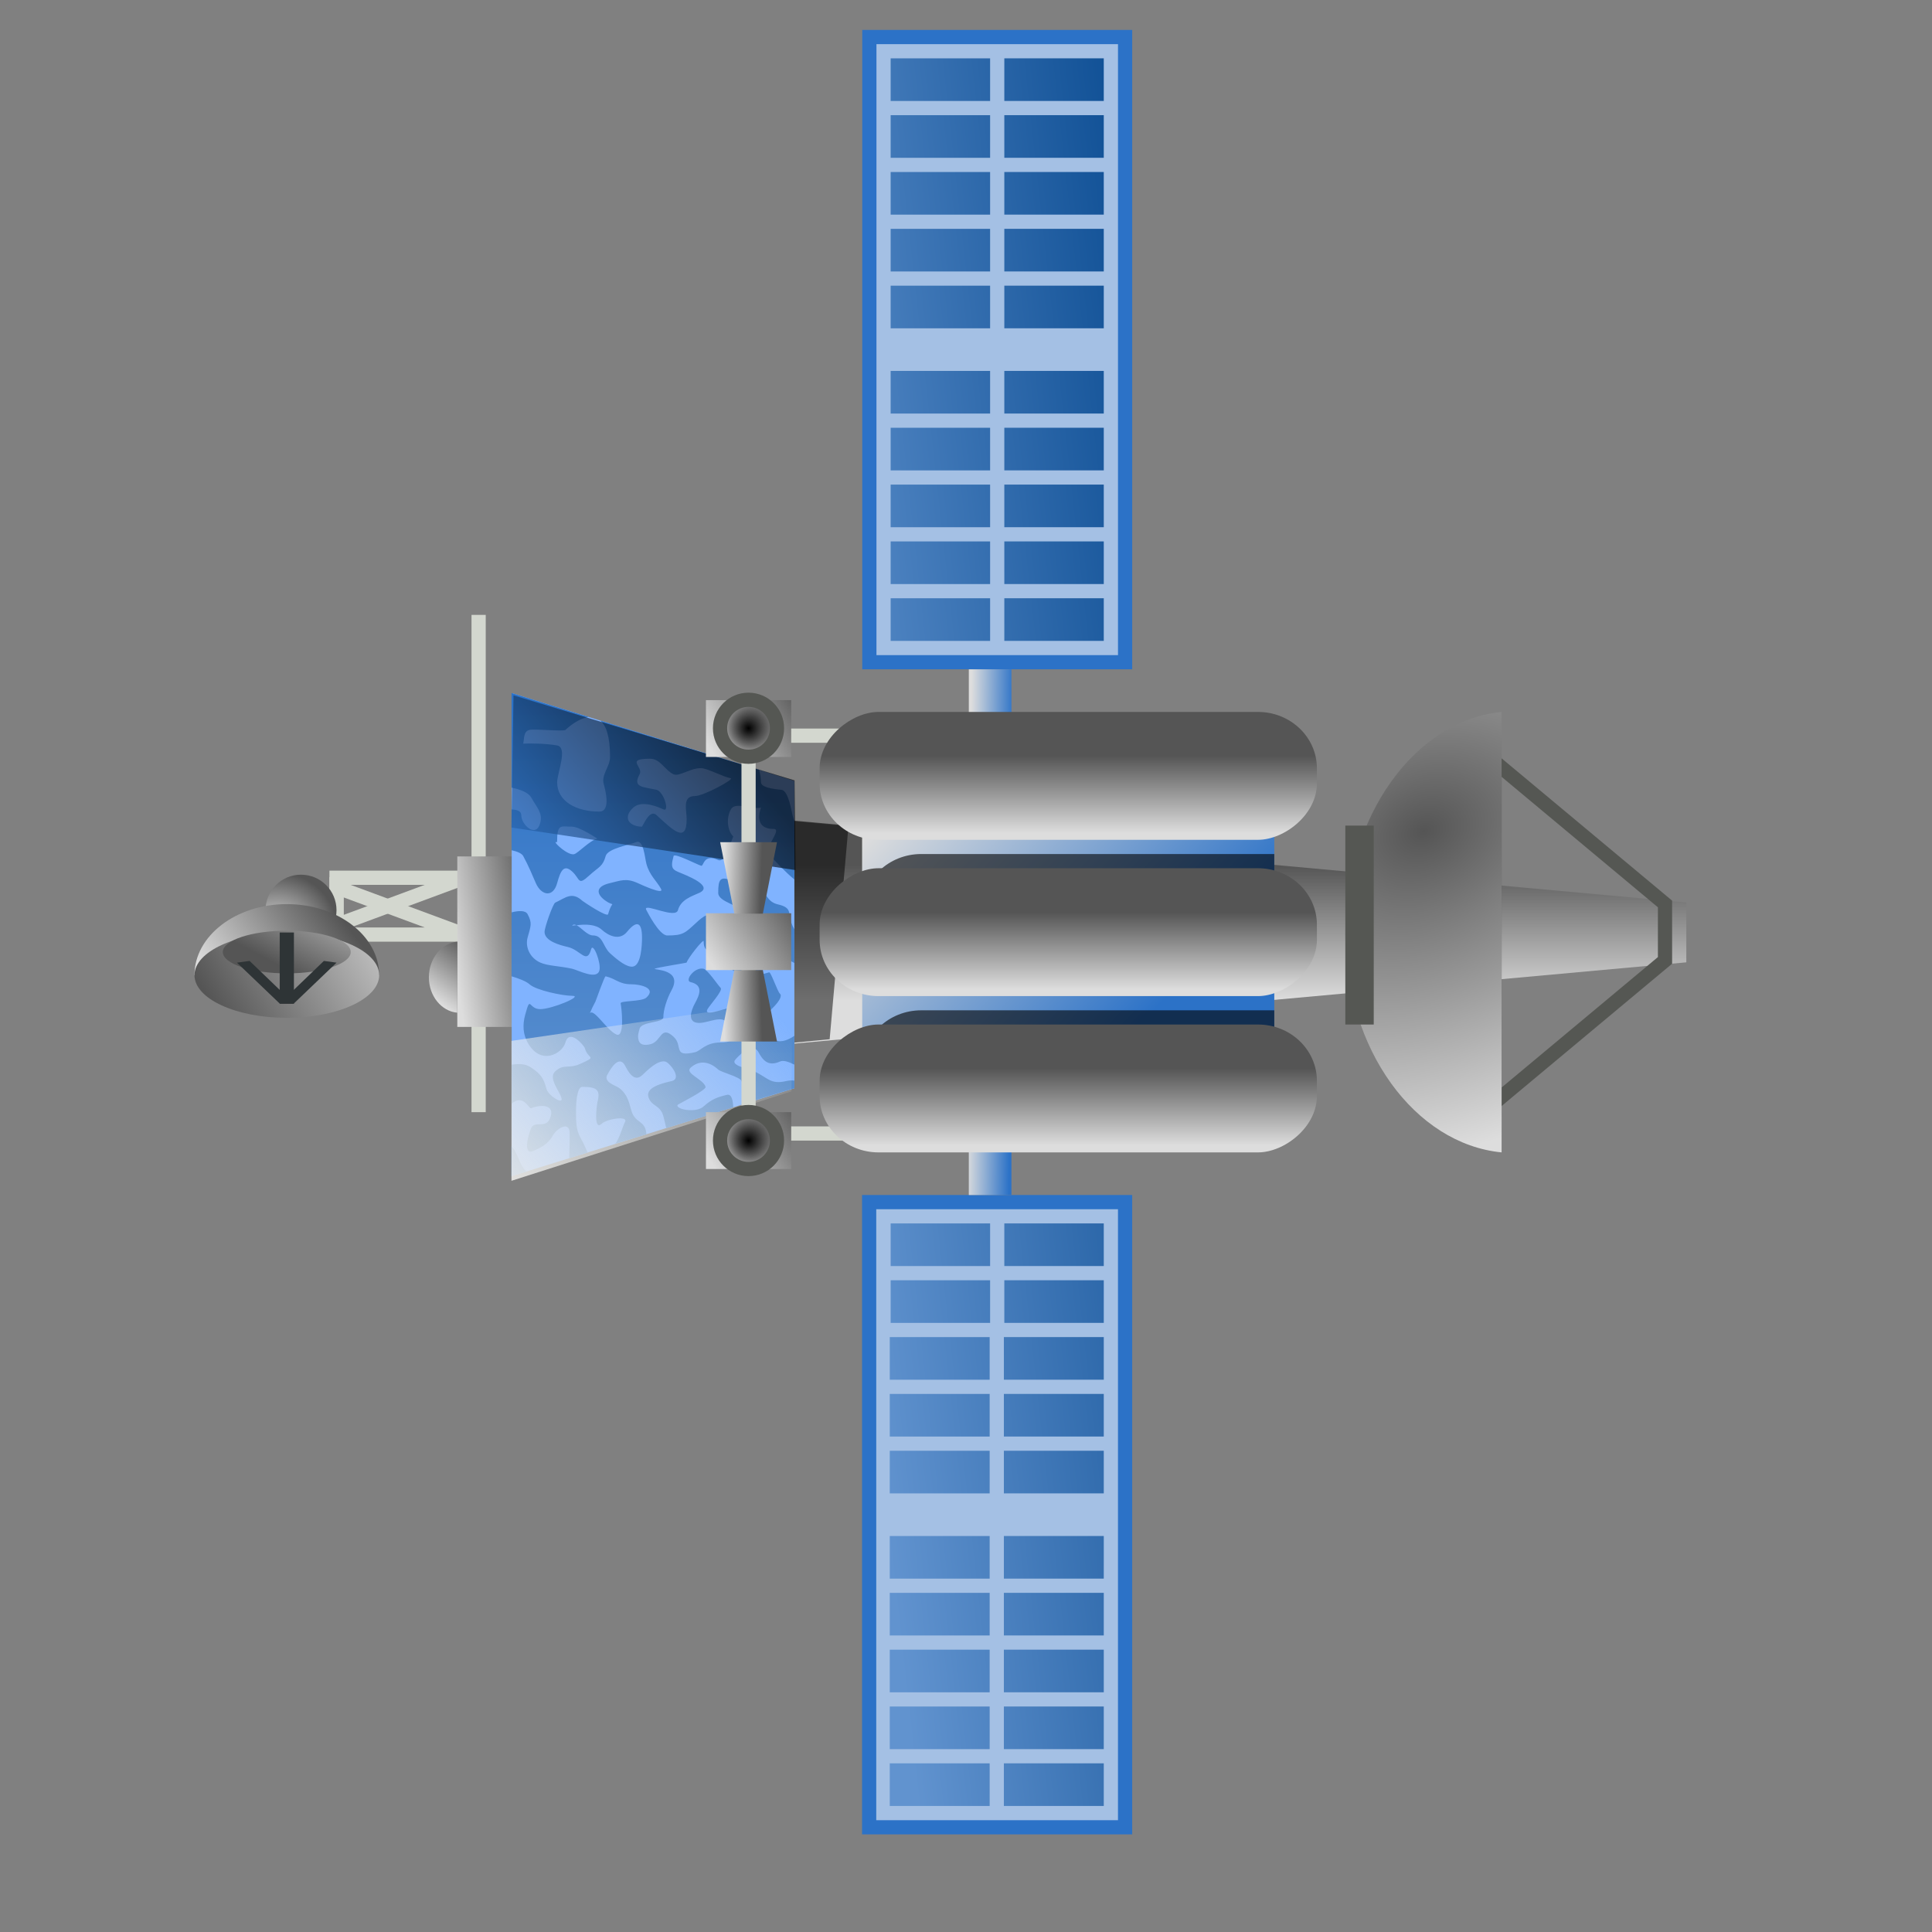 <?xml version="1.0" encoding="UTF-8" standalone="no"?>
<!-- Created with Inkscape (http://www.inkscape.org/) -->

<svg
   xmlns:dc="http://purl.org/dc/elements/1.1/"
   xmlns:cc="http://creativecommons.org/ns#"
   xmlns:rdf="http://www.w3.org/1999/02/22-rdf-syntax-ns#"
   xmlns:svg="http://www.w3.org/2000/svg"
   xmlns="http://www.w3.org/2000/svg"
   xmlns:xlink="http://www.w3.org/1999/xlink"
   xmlns:sodipodi="http://sodipodi.sourceforge.net/DTD/sodipodi-0.dtd"
   xmlns:inkscape="http://www.inkscape.org/namespaces/inkscape"
   width="48"
   height="48"
   viewBox="0 0 48 48"
   id="svg5475"
   version="1.1"
   inkscape:version="0.91 r13725"
   sodipodi:docname="player0.svg">
  <rect x="0" y="0" width="48" height="48" fill="#808080" stroke="none"/>
  <defs
     id="defs5477">
    <linearGradient
       gradientTransform="translate(286.071,428.434)"
       y2="58.453"
       x2="33.076"
       y1="90.803"
       x1="36.648"
       gradientUnits="userSpaceOnUse"
       id="linearGradient3836"
       xlink:href="#linearGradient3781"
       inkscape:collect="always" />
    <linearGradient
       id="linearGradient3781">
      <stop
         id="stop3783"
         offset="0"
         style="stop-color:#00438a;stop-opacity:1;" />
      <stop
         id="stop3785"
         offset="1"
         style="stop-color:#6193cf;stop-opacity:1;" />
    </linearGradient>
    <linearGradient
       y2="94"
       x2="67"
       y1="94"
       x1="58.033"
       gradientTransform="matrix(-1.063,0,0,1.045,415.987,411.225)"
       gradientUnits="userSpaceOnUse"
       id="linearGradient4105"
       xlink:href="#linearGradient3447"
       inkscape:collect="always" />
    <linearGradient
       id="linearGradient3447">
      <stop
         style="stop-color:#555555;stop-opacity:1;"
         offset="0"
         id="stop3449" />
      <stop
         style="stop-color:#dddddd;stop-opacity:1;"
         offset="1"
         id="stop3451" />
    </linearGradient>
    <linearGradient
       y2="57.5"
       x2="50.523"
       y1="62.466"
       x1="52.671"
       gradientTransform="matrix(3,0,0,1.125,193.571,393.746)"
       gradientUnits="userSpaceOnUse"
       id="linearGradient4107"
       xlink:href="#linearGradient3447"
       inkscape:collect="always" />
    <linearGradient
       y2="36"
       x2="58.233"
       y1="38.773"
       x1="62"
       gradientTransform="translate(286.071,420.434)"
       gradientUnits="userSpaceOnUse"
       id="linearGradient4109"
       xlink:href="#linearGradient3447"
       inkscape:collect="always" />
    <linearGradient
       y2="51.391"
       x2="79.5"
       y1="51.391"
       x1="45.5"
       gradientTransform="matrix(1,0,0,1.043,286.071,418.839)"
       gradientUnits="userSpaceOnUse"
       id="linearGradient4111"
       xlink:href="#linearGradient3543"
       inkscape:collect="always" />
    <linearGradient
       id="linearGradient3543">
      <stop
         id="stop3545"
         offset="0"
         style="stop-color:#6193cf;stop-opacity:1;" />
      <stop
         id="stop3547"
         offset="1"
         style="stop-color:#2c72c7;stop-opacity:1;" />
    </linearGradient>
    <linearGradient
       y2="451.434"
       x2="352.289"
       y1="464.66"
       x1="363.217"
       gradientTransform="translate(0,11.5)"
       gradientUnits="userSpaceOnUse"
       id="linearGradient4113"
       xlink:href="#linearGradient3392"
       inkscape:collect="always" />
    <linearGradient
       id="linearGradient3392"
       inkscape:collect="always">
      <stop
         id="stop3394"
         offset="0"
         style="stop-color:#000000;stop-opacity:1;" />
      <stop
         id="stop3396"
         offset="1"
         style="stop-color:#2c72c7;stop-opacity:1" />
    </linearGradient>
    <linearGradient
       y2="57.108"
       x2="59.689"
       y1="38.814"
       x1="44.387"
       gradientTransform="matrix(1,0,0,1.034,286.071,419.363)"
       gradientUnits="userSpaceOnUse"
       id="linearGradient4115"
       xlink:href="#linearGradient3660"
       inkscape:collect="always" />
    <linearGradient
       id="linearGradient3660"
       inkscape:collect="always">
      <stop
         id="stop3662"
         offset="0"
         style="stop-color:#eeeeec;stop-opacity:1;" />
      <stop
         id="stop3664"
         offset="1"
         style="stop-color:#eeeeec;stop-opacity:0;" />
    </linearGradient>
    <linearGradient
       y2="57.5"
       x2="50.523"
       y1="62.466"
       x1="52.671"
       gradientTransform="matrix(1,0,0,1.5,190.5,-39.75)"
       gradientUnits="userSpaceOnUse"
       id="linearGradient4117"
       xlink:href="#linearGradient3447"
       inkscape:collect="always" />
    <linearGradient
       y2="57.5"
       x2="50.523"
       y1="62.466"
       x1="52.671"
       gradientTransform="matrix(1,0,0,1.5,204.5,-39.75)"
       gradientUnits="userSpaceOnUse"
       id="linearGradient4119"
       xlink:href="#linearGradient3447"
       inkscape:collect="always" />
    <linearGradient
       y2="57.5"
       x2="50.523"
       y1="62.466"
       x1="52.671"
       gradientTransform="matrix(1,0,0,1.5,219.5,-39.75)"
       gradientUnits="userSpaceOnUse"
       id="linearGradient4121"
       xlink:href="#linearGradient3447"
       inkscape:collect="always" />
    <linearGradient
       y2="50.261"
       x2="26.889"
       y1="52.918"
       x1="26.98"
       gradientTransform="translate(223.972,-2.5)"
       gradientUnits="userSpaceOnUse"
       id="linearGradient4123"
       xlink:href="#linearGradient3447"
       inkscape:collect="always" />
    <linearGradient
       y2="50.261"
       x2="26.889"
       y1="52.918"
       x1="26.98"
       gradientTransform="matrix(-1,0,0,1,288,-2.5)"
       gradientUnits="userSpaceOnUse"
       id="linearGradient4125"
       xlink:href="#linearGradient3447"
       inkscape:collect="always" />
    <radialGradient
       r="2.004"
       fy="59.007"
       fx="56.967"
       cy="59.007"
       cx="56.967"
       gradientUnits="userSpaceOnUse"
       id="radialGradient4127"
       xlink:href="#linearGradient3627"
       inkscape:collect="always" />
    <linearGradient
       id="linearGradient3627"
       inkscape:collect="always">
      <stop
         id="stop3629"
         offset="0"
         style="stop-color:#000000;stop-opacity:1;" />
      <stop
         id="stop3631"
         offset="1"
         style="stop-color:#000000;stop-opacity:0;" />
    </linearGradient>
    <radialGradient
       r="2.004"
       fy="59.007"
       fx="56.967"
       cy="59.007"
       cx="56.967"
       gradientUnits="userSpaceOnUse"
       id="radialGradient4129"
       xlink:href="#linearGradient3627"
       inkscape:collect="always" />
    <radialGradient
       r="2.407"
       fy="-0.576"
       fx="260.561"
       cy="-0.576"
       cx="260.561"
       gradientTransform="matrix(1.612,-0.043,0.044,1.863,-159.721,11.374)"
       gradientUnits="userSpaceOnUse"
       id="radialGradient4131"
       xlink:href="#linearGradient4189"
       inkscape:collect="always" />
    <linearGradient
       id="linearGradient4189">
      <stop
         id="stop4191"
         offset="0"
         style="stop-color:#dddddd;stop-opacity:1;" />
      <stop
         id="stop4193"
         offset="1"
         style="stop-color:#555555;stop-opacity:1;" />
    </linearGradient>
    <linearGradient
       y2="-6.238"
       x2="261.492"
       y1="-14.224"
       x1="255.508"
       gradientTransform="translate(89.715,455.434)"
       gradientUnits="userSpaceOnUse"
       id="linearGradient4133"
       xlink:href="#linearGradient4189"
       inkscape:collect="always" />
    <linearGradient
       y2="-0.97"
       x2="261.512"
       y1="-14.188"
       x1="253.792"
       gradientUnits="userSpaceOnUse"
       id="linearGradient4135"
       xlink:href="#linearGradient3447"
       inkscape:collect="always" />
    <linearGradient
       y2="-0.043"
       x2="264.686"
       y1="-8.97"
       x1="253.195"
       gradientUnits="userSpaceOnUse"
       id="linearGradient4265"
       xlink:href="#linearGradient3447"
       inkscape:collect="always" />
    <linearGradient
       y2="74"
       x2="61.164"
       y1="77"
       x1="61.131"
       gradientTransform="matrix(1.057,0,0,1,283.5,419.934)"
       gradientUnits="userSpaceOnUse"
       id="linearGradient4175"
       xlink:href="#linearGradient3415"
       inkscape:collect="always" />
    <linearGradient
       id="linearGradient3415">
      <stop
         id="stop3417"
         offset="0"
         style="stop-color:#2c72c7;stop-opacity:1;" />
      <stop
         id="stop3419"
         offset="1"
         style="stop-color:#dddddd;stop-opacity:1;" />
    </linearGradient>
    <radialGradient
       r="14.5"
       fy="98.602"
       fx="68.077"
       cy="98.602"
       cx="68.077"
       gradientTransform="matrix(1.423,-0.564,0.753,1.901,185.54,376.897)"
       gradientUnits="userSpaceOnUse"
       id="radialGradient4171"
       xlink:href="#linearGradient3447"
       inkscape:collect="always" />
    <linearGradient
       y2="70.987"
       x2="73.773"
       y1="87.588"
       x1="58.375"
       gradientTransform="matrix(1,0,0,1.036,194,-12.375)"
       gradientUnits="userSpaceOnUse"
       id="linearGradient4155"
       xlink:href="#linearGradient3415"
       inkscape:collect="always" />
    <linearGradient
       y2="78.744"
       x2="47.983"
       y1="78.744"
       x1="52.762"
       gradientTransform="matrix(1.134,0,0,1,187.071,-9)"
       gradientUnits="userSpaceOnUse"
       id="linearGradient4157"
       xlink:href="#linearGradient3447"
       inkscape:collect="always" />
    <linearGradient
       y2="78.744"
       x2="47.983"
       y1="78.744"
       x1="52.762"
       gradientTransform="matrix(1.134,0,0,1,198.071,-9)"
       gradientUnits="userSpaceOnUse"
       id="linearGradient4159"
       xlink:href="#linearGradient3447"
       inkscape:collect="always" />
    <linearGradient
       y2="78.744"
       x2="47.983"
       y1="78.744"
       x1="52.762"
       gradientTransform="matrix(1.134,0,0,1,209.071,-9)"
       gradientUnits="userSpaceOnUse"
       id="linearGradient4161"
       xlink:href="#linearGradient3447"
       inkscape:collect="always" />
  </defs>
  <sodipodi:namedview
     id="base"
     pagecolor="#ffffff"
     bordercolor="#666666"
     borderopacity="1.0"
     inkscape:pageopacity="0.0"
     inkscape:pageshadow="2"
     inkscape:zoom="1.979899"
     inkscape:cx="49.880437"
     inkscape:cy="75.53288"
     inkscape:document-units="px"
     inkscape:current-layer="layer1"
     showgrid="false"
     units="px"
     inkscape:window-width="1279"
     inkscape:window-height="1415"
     inkscape:window-x="1280"
     inkscape:window-y="0"
     inkscape:window-maximized="0" />
  <g
     inkscape:label="Layer 1"
     inkscape:groupmode="layer"
     id="layer1"
     transform="translate(0,-1004.362)">
    <g
       transform="matrix(0,-0.353,0.353,0,-150.289,1150.92)"
       id="ship_blue"
       inkscape:label="Layer 1">
      <g
         id="g4219">
        <rect
           style="fill:#a4c0e4;fill-opacity:1;stroke:#2c72c7;stroke-width:1;stroke-linecap:square;stroke-linejoin:miter;stroke-miterlimit:4;stroke-dasharray:none;stroke-dashoffset:0;stroke-opacity:1"
           id="rect2307"
           width="44"
           height="18.013"
           x="286.571"
           y="486.92" />
        <rect
           y="486.934"
           x="368.571"
           height="18"
           width="44"
           id="rect2309"
           style="fill:#a4c0e4;fill-opacity:1;stroke:#2c72c7;stroke-width:1;stroke-linecap:square;stroke-linejoin:miter;stroke-miterlimit:4;stroke-dasharray:none;stroke-dashoffset:0;stroke-opacity:1" />
        <path
           style="fill:url(#linearGradient3836);fill-opacity:1;stroke:none;stroke-width:1;stroke-linecap:square;stroke-linejoin:miter;stroke-miterlimit:4;stroke-dasharray:none;stroke-dashoffset:0;stroke-opacity:1"
           d="m 288.071,488.371 0,7.031 3,0 0,-7.031 -3,0 z m 4,0 0,7.031 3,0 0,-7.031 -3,0 z m 4,0 0,7.031 3,0 0,-7.031 -3,0 z m 4,0 0,7.031 3,0 0,-7.031 -3,0 z m 4,0 0,7.031 3,0 0,-7.031 -3,0 z m 6,0 0,7.031 3,0 0,-7.031 -3,0 z m 4,0 0,7.031 3,0 0,-7.031 -3,0 z m 4,0 0,7.031 3,0 0,-7.031 -3,0 z m 4,0.062 0,7 3,0 0,-7 -3,0 z m 4,0 0,7 3,0 0,-7 -3,0 z m 44,0 0,7 3,0 0,-7 -3,0 z m 4,0 0,7 3,0 0,-7 -3,0 z m 4,0 0,7 3,0 0,-7 -3,0 z m 4,0 0,7 3,0 0,-7 -3,0 z m 4,0 0,7 3,0 0,-7 -3,0 z m 6,0 0,7 3,0 0,-7 -3,0 z m 4,0 0,7 3,0 0,-7 -3,0 z m 4,0 0,7 3,0 0,-7 -3,0 z m 4,0 0,7 3,0 0,-7 -3,0 z m 4,0 0,7 3,0 0,-7 -3,0 z m -120,7.969 0,7.031 3,0 0,-7.031 -3,0 z m 4,0 0,7.031 3,0 0,-7.031 -3,0 z m 4,0 0,7.031 3,0 0,-7.031 -3,0 z m 4,0 0,7.031 3,0 0,-7.031 -3,0 z m 4,0 0,7.031 3,0 0,-7.031 -3,0 z m 6,0 0,7.031 3,0 0,-7.031 -3,0 z m 4,0 0,7.031 3,0 0,-7.031 -3,0 z m 4,0 0,7.031 3,0 0,-7.031 -3,0 z m 4,0.031 0,7 3,0 0,-7 -3,0 z m 4,0 0,7 3,0 0,-7 -3,0 z m 44,0 0,7 3,0 0,-7 -3,0 z m 4,0 0,7 3,0 0,-7 -3,0 z m 4,0 0,7 3,0 0,-7 -3,0 z m 4,0 0,7 3,0 0,-7 -3,0 z m 4,0 0,7 3,0 0,-7 -3,0 z m 6,0 0,7 3,0 0,-7 -3,0 z m 4,0 0,7 3,0 0,-7 -3,0 z m 4,0 0,7 3,0 0,-7 -3,0 z m 4,0 0,7 3,0 0,-7 -3,0 z m 4,0 0,7 3,0 0,-7 -3,0 z"
           id="rect3325"
           inkscape:connector-curvature="0" />
        <g
           id="g4177">
          <path
             sodipodi:nodetypes="ccccc"
             id="rect2313"
             d="m 358.039,474.434 -16.967,0 6.376,70 4.216,0 6.376,-70 z"
             style="fill:url(#linearGradient4105);fill-opacity:1;stroke:none;stroke-width:1;stroke-linecap:square;stroke-linejoin:miter;stroke-miterlimit:4;stroke-dashoffset:0;stroke-opacity:1"
             inkscape:connector-curvature="0" />
          <g
             transform="translate(0.831,-0.5)"
             id="g3889">
            <path
               style="opacity:0.5;fill:#000000;fill-opacity:1;stroke:none;stroke-width:1;stroke-linecap:square;stroke-linejoin:miter;stroke-miterlimit:4;stroke-dashoffset:0;stroke-opacity:1"
               d="m 340.272,474.934 0.933,9.707 15.037,1.327 0.999,-11.034 -16.969,0 z"
               id="path3721"
               sodipodi:nodetypes="ccccc"
               inkscape:connector-curvature="0" />
            <path
               sodipodi:nodetypes="cccc"
               id="path4082"
               d="m 348.571,449.934 3.333,0 -3.333,9 0,-9 z"
               style="fill:none;fill-opacity:1;stroke:#d3d7cf;stroke-width:1;stroke-linecap:square;stroke-linejoin:miter;stroke-miterlimit:4;stroke-dashoffset:0;stroke-opacity:1"
               inkscape:connector-curvature="0" />
            <path
               style="fill:none;fill-opacity:1;stroke:#d3d7cf;stroke-width:1;stroke-linecap:square;stroke-linejoin:miter;stroke-miterlimit:4;stroke-dashoffset:0;stroke-opacity:1"
               d="m 352.571,449.934 -3.333,0 3.333,9 0,-9 z"
               id="path4084"
               sodipodi:nodetypes="cccc"
               inkscape:connector-curvature="0" />
            <rect
               y="459.434"
               x="336.071"
               height="1"
               width="35"
               id="rect3599"
               style="fill:#d3d7cf;fill-opacity:1;stroke:none;stroke-width:1;stroke-linecap:square;stroke-linejoin:miter;stroke-miterlimit:4;stroke-dasharray:none;stroke-dashoffset:0;stroke-opacity:1" />
            <rect
               style="fill:url(#linearGradient4107);fill-opacity:1;stroke:none;stroke-width:1;stroke-linecap:square;stroke-linejoin:miter;stroke-miterlimit:4;stroke-dasharray:none;stroke-dashoffset:0;stroke-opacity:1"
               id="rect3595"
               width="12"
               height="4.5"
               x="342.071"
               y="458.434" />
            <path
               id="path3603"
               d="m 345.563,456.434 c -1.323,0 -2.395,0.89 -2.492,2 l 5,0 c -0.097,-1.11 -1.186,-2 -2.508,-2 z"
               style="fill:url(#linearGradient4109);fill-opacity:1;stroke:none;stroke-width:1;stroke-linecap:square;stroke-linejoin:miter;stroke-miterlimit:4;stroke-dasharray:none;stroke-dashoffset:0;stroke-opacity:1"
               inkscape:connector-curvature="0" />
            <g
               id="g3694"
               transform="matrix(1,0,0,1.048,0,-22.909)">
              <path
                 style="fill:#80b3ff;fill-opacity:1;stroke:none;stroke-width:1;stroke-linecap:square;stroke-linejoin:miter;stroke-miterlimit:4;stroke-dashoffset:0;stroke-opacity:1"
                 d="m 331.571,462.949 34,0 -6.182,18.985 -21.636,0 -6.182,-18.985 z"
                 id="path2315"
                 sodipodi:nodetypes="ccccc"
                 inkscape:connector-curvature="0" />
              <path
                 id="path3495"
                 d="m 331.571,462.934 0.312,1.01 c 0.404,-0.411 0.815,-0.441 1.469,-0.782 0.146,-0.076 0.232,-0.148 0.312,-0.228 l -2.094,0 z m 5.094,0 c 0.738,0.85 -0.407,1.138 -0.312,1.336 0.204,0.425 0.359,1.544 -0.562,1.304 -0.978,-0.255 -0.272,-1.022 -0.812,-1.304 -0.203,-0.106 -2.032,-0.685 -1.625,0.163 0.206,0.429 0.445,0.949 1.062,1.271 0.506,0.264 1.084,1.141 0.156,1.141 -0.369,0 -1.065,-0.008 -1.75,-0.033 l 0.406,1.238 c 0.275,-0.115 0.574,-0.234 1.062,-0.489 0.563,-0.293 1.107,-0.293 1.906,-0.293 0.355,0 1.656,0.037 1.656,0.424 0,0.997 -0.225,1.237 -1.094,1.01 -0.066,-0.017 -2.064,-0.295 -1.5,0.293 0.356,0.371 0.575,1.799 0.125,1.564 -0.293,-0.153 -1.164,-0.367 -1.531,-0.652 l 0.656,2.086 c 1.018,-0.044 0.742,-0.764 1.688,-1.01 0.65,-0.169 1.081,-0.28 1.5,-0.717 0.26,-0.271 0.39,-1.008 0.875,-0.945 0.069,0.009 0.133,0.053 0.219,0.098 0.313,0.163 1.346,0.732 0.562,1.141 -0.316,0.165 -1.231,0.574 -0.688,1.141 0.319,0.333 1.095,1.036 0.969,1.564 -0.067,0.279 -1.197,1.166 -1.375,0.424 -0.128,-0.534 -0.413,-1.742 -1.094,-1.564 -0.706,0.184 -0.551,0.796 -1.375,1.01 -0.205,0.054 -0.53,0.124 -0.844,0.196 l 1.469,4.497 c 0.484,-0.021 0.952,-0.103 0.875,-0.424 -0.147,-0.611 -0.304,-1.034 -0.812,-1.564 -0.459,-0.478 -0.242,-1.69 0.031,-1.76 0.039,-0.01 0.054,-0.009 0.094,0.033 0.045,0.047 1.024,1.917 1.25,1.858 0.539,-0.141 0.951,-1.42 1.344,-1.01 0.561,0.585 0.444,1.264 -0.125,1.858 -0.198,0.207 -0.518,1.488 -0.812,1.564 -0.192,0.05 -0.977,0.321 -1.438,0.652 l 0.938,2.901 0.531,0 c 0.026,-0.142 0.024,-0.323 -0.031,-0.554 -0.257,-1.071 0.234,-1.206 0.688,-2.151 0.202,-0.422 0.397,-1.596 0.812,-1.271 0.154,0.121 1.347,1.139 0.531,1.564 -0.501,0.261 -1.048,0.616 -0.656,1.434 0.12,0.251 -0.032,0.614 -0.219,0.978 l 2.031,0 c -0.269,-0.381 -0.503,-0.873 -0.312,-1.271 0.397,-0.829 0.718,-1.793 1.625,-0.847 0.219,0.228 1.322,1.489 1.656,1.141 0.152,-0.158 1.535,-0.607 1.5,-0.717 -0.279,-0.872 -0.226,-1.23 0.281,-1.238 0.169,-0.003 0.387,0.028 0.656,0.098 0.236,1.231 0.426,0.717 1.25,0.717 0.566,0 1.452,0.595 0.656,1.01 -0.15,0.078 -1.566,0.231 -1.75,0.424 -0.182,0.19 -0.309,0.444 -0.438,0.684 l 2.375,0 c 0.087,-0.04 0.161,-0.093 0.25,-0.13 0.85,-0.354 1.251,0.061 1.5,-0.978 0.18,-0.751 0.813,-0.719 1.094,-1.304 0.232,-0.484 0.354,-1.325 0.531,-1.695 0.426,-0.889 0.14,-1.01 -0.812,-1.01 -0.675,0 -0.856,1.522 -1.5,1.858 -0.289,0.151 -1.757,-0.561 -1.906,-0.717 -0.447,-0.467 1.178,-0.511 1.625,-0.978 0.633,-0.66 0.037,-1.265 -0.281,-1.597 -0.762,-0.794 -0.938,-0.896 -0.938,-1.988 0,-0.539 1.639,-1.327 1.781,-1.401 0.038,-0.02 0.069,-0.032 0.094,-0.033 0.366,-0.011 -0.715,1.989 -0.094,2.151 0.748,0.195 0.976,0.928 1.219,1.434 0.442,0.922 1.114,-0.629 1.219,-0.847 0.418,-0.872 0.301,-1.16 1.375,-0.88 0.231,0.06 -0.635,1.639 -0.688,1.858 -0.041,0.172 0.882,0.149 0.406,1.141 -0.213,0.445 1.134,0.793 1.656,1.01 0.331,-0.345 1.213,-0.525 1.906,-0.163 0.572,0.298 -0.03,1.374 0.125,2.021 0.005,0.02 -1.5,-0.604 -1.5,0.847 0,0.625 -1.302,-0.668 -1.781,-0.293 -0.409,0.32 -1.263,1.091 -1.781,1.695 l 4.094,0 c 0.12,-0.05 0.258,-0.084 0.438,-0.13 0.276,-0.072 1.671,-0.259 1.781,-0.717 0.018,-0.077 0.079,-1.401 0.531,-1.401 0.279,0 0.58,-0.043 0.875,-0.13 l 3.469,-10.657 c -0.347,0.384 -1.097,0.652 -2.562,0.652 -0.686,0 -1.235,-0.599 -1.906,-0.424 -0.393,0.102 -1.938,0.497 -1.938,-0.293 0,-1.56 0.722,-2.835 2.062,-2.835 0.65,0 2.453,0.736 2.594,0 0.139,-0.724 0.158,-1.912 0.125,-2.281 0.384,0.08 0.87,0.012 0.969,0.424 0.083,0.348 -0.123,2.284 0,2.412 0.363,0.379 0.836,0.985 0.906,1.564 l 1.688,-5.182 -6.656,0 c -0.135,0.589 -0.332,1.134 -0.719,1.336 -0.698,0.364 -1.054,0.776 -1.781,0.587 -1.07,-0.279 -0.126,-1.271 0.562,-1.271 0.293,0 0.382,-0.289 0.406,-0.652 l -2.875,0 c -0.079,0.352 -0.214,0.682 -0.406,0.782 -0.702,0.366 -1.38,0.628 -1.906,0.847 -0.875,0.365 -1.054,1.159 0,1.434 0.862,0.225 1.354,0.446 0.812,1.01 -0.531,0.554 -1.029,0.361 -0.281,1.141 0.627,0.654 0.618,0.911 1.375,1.108 0.537,0.14 0.784,1.636 0.969,2.021 0.253,0.527 -1.074,0.598 -1.531,0.717 -0.809,0.211 -1.193,0.687 -1.75,0.978 -0.474,0.247 0.309,-1.362 0.406,-1.564 0.377,-0.787 0.166,-1.165 0,-1.858 -0.257,-1.073 -0.833,-0.873 -1.25,-0.293 -0.492,0.683 0.154,0.447 -0.938,0.163 -0.248,-0.065 0.891,-1.679 0.938,-1.727 0.685,-0.714 0.203,-1.141 -0.125,-1.825 -0.074,-0.154 -1.747,-0.717 -2.062,-0.717 -0.63,0 -0.923,0.984 -1.062,1.564 -0.205,0.854 -1.261,1.276 -0.156,1.564 0.517,0.135 -0.983,0.689 -1.5,0.554 -0.681,-0.177 0.032,-1.438 0.125,-1.825 0.194,-0.811 0.196,-1.648 0.438,-2.151 0.348,-0.726 1.129,-1.009 1.75,-0.847 0.803,0.209 1.014,0.335 1.656,0 0.276,-0.144 0.249,-0.605 0.125,-1.075 l -4.5,0 c -0.151,0.484 -0.349,0.983 -0.562,1.206 -0.426,0.444 -0.812,2.232 -0.812,2.868 0,0.786 -0.938,-1.365 -0.938,-2.151 0,-0.803 1.047,-0.631 -0.406,-1.01 -0.729,-0.19 -1.373,-0.132 -1.938,0.163 -1.665,0.868 -0.795,2.335 0,2.542 1.005,0.262 -0.214,1.253 -0.406,1.304 -0.812,0.212 -0.531,0.88 -1.094,-0.293 -0.386,-0.805 0.027,-1.113 -0.531,-1.695 -0.483,-0.504 -1.431,0.325 -1.906,0.424 -0.462,0.096 0.211,-0.894 0.656,-1.01 0.746,-0.195 1.026,-0.351 1.5,-1.01 0.317,-0.441 0.275,-0.87 0.219,-1.336 l -2.75,0 z m 18.406,2.966 c 0.011,0.01 0.025,0.045 0,0.098 1.348,0 1.094,0.252 1.094,1.01 0,0.497 -0.843,1.697 -0.844,1.695 -0.123,-0.512 -1.031,-1.302 -1.094,-1.564 -0.097,-0.403 0.765,-1.305 0.844,-1.238 z m -5.875,1.108 c 0.112,0.088 0.092,0.173 0.031,0.293 0.084,0.623 0.067,1.298 -0.312,1.695 -0.449,0.468 -0.784,1.204 -0.156,1.695 0.884,0.691 0.642,1.01 -0.406,1.01 -0.479,0 -1.902,-0.049 -2.031,-0.587 -0.096,-0.401 0.436,-1.041 0.938,-1.564 0.457,-0.476 1.25,-0.464 1.25,-1.141 0,-0.385 0.558,-0.791 0.719,-1.108 -0.014,-0.102 -0.013,-0.196 -0.031,-0.293 z m -6.281,1.141 c 0.528,0.22 0.582,0.238 0.938,0.424 0.046,0.024 1.799,0.611 1.781,0.684 -0.167,0.698 -0.562,0.888 -0.562,1.727 0,0.561 -0.244,1.733 -0.938,1.01 -0.298,-0.311 -0.202,-1.77 -0.406,-1.727 -0.236,0.049 -2.476,0.307 -2.188,-0.293 0.334,-0.697 2.1,-1.636 1.375,-1.825 z m 13.812,2.607 c 0.216,-0.035 0.478,0.043 0.781,0.358 0.577,0.602 -0.015,1.792 -0.125,2.021 -0.213,0.443 1.26,0.025 1.375,-0.456 0.219,-0.912 0.152,-1.632 1.094,-1.141 0.541,0.282 1.094,-1.001 1.094,0.717 0,0.681 -0.817,0.986 -1.094,1.564 -0.199,0.416 0.578,1.303 0.406,2.021 -0.131,0.547 -0.542,1.216 -0.688,1.825 -0.059,0.248 -1.25,-1.826 -1.25,-2.412 0,-0.863 -0.962,-0.554 -1.625,-0.554 -1.748,0 -0.763,-0.932 0.281,-2.021 0.425,-0.443 -0.567,-0.824 -0.812,-0.978 0,-0.457 0.202,-0.887 0.562,-0.945 z m -15.25,0.684 c 0.135,0.011 0.29,0.051 0.469,0.098 0.524,0.137 0.398,1.597 0.812,1.597 0.486,0 1.261,0.218 1.906,0.554 1.473,0.768 1.411,-1.187 1.5,-1.141 0.097,0.168 0.408,2.143 0.438,2.151 0.308,0.08 1.706,1.141 1.5,1.141 -1.043,0 -0.49,0.779 -1.25,0.978 -0.624,0.163 -0.723,1.207 -1.094,1.304 -1.115,0.291 -0.733,-0.166 -1.219,0.847 -0.444,0.926 -0.969,0.504 -0.969,-0.587 0,-0.766 -0.907,-2.624 -0.25,-2.281 0.291,0.152 1.325,1.063 1.5,0.88 0.136,-0.142 1.28,-0.876 1.344,-1.141 0.148,-0.618 -0.838,-1.296 -0.938,-0.88 -0.216,0.902 -0.927,0.592 -1.5,0.293 -0.461,-0.241 -1.375,-0.57 -1.375,0.293 0,0.6 0.573,1.559 0,1.858 -0.648,0.338 -1.375,0.854 -1.375,-0.424 0,-1.036 -0.589,-1.317 -0.688,-1.727 -0.365,-1.521 0.453,-0.766 1.094,-1.434 0.845,-0.882 -0.349,-0.803 -0.531,-1.564 -0.102,-0.424 -0.026,-0.701 0.281,-0.782 0.092,-0.025 0.208,-0.043 0.344,-0.033 z"
                 style="fill:url(#linearGradient4111);fill-opacity:1;stroke:none;stroke-width:1;stroke-linecap:square;stroke-linejoin:miter;stroke-miterlimit:4;stroke-dashoffset:0;stroke-opacity:1"
                 inkscape:connector-curvature="0" />
              <path
                 sodipodi:nodetypes="ccccc"
                 id="rect3649"
                 d="m 365.405,463.07 -9.302,-0.137 -2.994,19.077 6.315,-0.063 5.982,-18.877 z"
                 style="opacity:0.66;fill:url(#linearGradient4113);fill-opacity:1;stroke:none;stroke-width:1;stroke-linecap:square;stroke-linejoin:miter;stroke-miterlimit:4;stroke-dashoffset:0;stroke-opacity:1"
                 inkscape:connector-curvature="0" />
              <path
                 style="fill:url(#linearGradient4115);fill-opacity:1;stroke:none;stroke-width:1;stroke-linecap:square;stroke-linejoin:miter;stroke-miterlimit:4;stroke-dashoffset:0;stroke-opacity:1"
                 d="m 341.089,462.934 -9.848,0 6.295,18.803 6.451,0.073 -2.898,-18.877 z"
                 id="path2413"
                 sodipodi:nodetypes="ccccc"
                 inkscape:connector-curvature="0" />
            </g>
            <g
               id="g5401"
               transform="translate(92.071,429.434)">
              <rect
                 y="49.5"
                 x="242.5"
                 height="8.5"
                 width="28"
                 id="rect3647"
                 style="fill:none;fill-opacity:1;stroke:#d3d7cf;stroke-width:1;stroke-linecap:square;stroke-linejoin:miter;stroke-miterlimit:4;stroke-dasharray:none;stroke-dashoffset:0;stroke-opacity:1" />
              <rect
                 y="46.5"
                 x="240"
                 height="6"
                 width="4"
                 id="rect3575"
                 style="fill:url(#linearGradient4117);fill-opacity:1;stroke:none;stroke-width:1;stroke-linecap:square;stroke-linejoin:miter;stroke-miterlimit:4;stroke-dasharray:none;stroke-dashoffset:0;stroke-opacity:1" />
              <rect
                 style="fill:url(#linearGradient4119);fill-opacity:1;stroke:none;stroke-width:1;stroke-linecap:square;stroke-linejoin:miter;stroke-miterlimit:4;stroke-dasharray:none;stroke-dashoffset:0;stroke-opacity:1"
                 id="rect3585"
                 width="4"
                 height="6"
                 x="254"
                 y="46.5" />
              <rect
                 y="46.5"
                 x="269"
                 height="6"
                 width="4"
                 id="rect3609"
                 style="fill:url(#linearGradient4121);fill-opacity:1;stroke:none;stroke-width:1;stroke-linecap:square;stroke-linejoin:miter;stroke-miterlimit:4;stroke-dasharray:none;stroke-dashoffset:0;stroke-opacity:1" />
              <path
                 sodipodi:nodetypes="ccccc"
                 id="rect3613"
                 d="m 248.972,47.5 0,4 5.028,-0.995 0,-2.01 -5.028,-0.995 z"
                 style="fill:url(#linearGradient4123);fill-opacity:1;stroke:none;stroke-width:1;stroke-linecap:square;stroke-linejoin:miter;stroke-miterlimit:4;stroke-dashoffset:0;stroke-opacity:1"
                 inkscape:connector-curvature="0" />
              <path
                 style="fill:url(#linearGradient4125);fill-opacity:1;stroke:none;stroke-width:1;stroke-linecap:square;stroke-linejoin:miter;stroke-miterlimit:4;stroke-dashoffset:0;stroke-opacity:1"
                 d="m 263,47.5 0,4 -5.028,-0.995 0,-2.01 L 263,47.5 Z"
                 id="path3621"
                 sodipodi:nodetypes="ccccc"
                 inkscape:connector-curvature="0" />
              <circle
                 transform="translate(185.037,-9.511)"
                 id="path3625"
                 style="fill:url(#radialGradient4127);fill-opacity:1;stroke:#555753;stroke-width:1;stroke-linecap:square;stroke-linejoin:miter;stroke-miterlimit:4;stroke-dasharray:none;stroke-dashoffset:0;stroke-opacity:1"
                 cx="56.967"
                 cy="59.007"
                 r="2.004" />
              <circle
                 style="fill:url(#radialGradient4129);fill-opacity:1;stroke:#555753;stroke-width:1;stroke-linecap:square;stroke-linejoin:miter;stroke-miterlimit:4;stroke-dasharray:none;stroke-dashoffset:0;stroke-opacity:1"
                 id="path3641"
                 transform="translate(214.054,-9.511)"
                 cx="56.967"
                 cy="59.007"
                 r="2.004" />
            </g>
            <g
               id="g3712">
              <ellipse
                 transform="matrix(1.039,0,0,0.972,78.51,446.507)"
                 id="path4099"
                 style="fill:url(#radialGradient4131);fill-opacity:1;stroke:none;stroke-width:1;stroke-linecap:square;stroke-linejoin:miter;stroke-miterlimit:4;stroke-dasharray:none;stroke-dashoffset:0;stroke-opacity:1"
                 cx="261.574"
                 cy="0.953"
                 rx="2.407"
                 ry="2.571" />
              <path
                 id="path3962"
                 d="m 345.715,439.934 0,13 c 2.76,0 5,-2.912 5,-6.5 0,-3.588 -2.24,-6.5 -5,-6.5 z"
                 style="fill:url(#linearGradient4133);fill-opacity:1;stroke:none;stroke-width:1;stroke-linecap:square;stroke-linejoin:miter;stroke-miterlimit:4;stroke-dasharray:none;stroke-dashoffset:0;stroke-opacity:1"
                 inkscape:connector-curvature="0" />
              <ellipse
                 transform="matrix(0.965,0,0,1.022,98.897,455.603)"
                 id="path3960"
                 style="fill:url(#linearGradient4135);fill-opacity:1;stroke:none;stroke-width:1;stroke-linecap:square;stroke-linejoin:miter;stroke-miterlimit:4;stroke-dasharray:none;stroke-dashoffset:0;stroke-opacity:1"
                 cx="255.767"
                 cy="-8.97"
                 rx="3.109"
                 ry="6.359" />
              <ellipse
                 style="fill:url(#linearGradient4265);fill-opacity:1;stroke:none;stroke-width:1;stroke-linecap:square;stroke-linejoin:miter;stroke-miterlimit:4;stroke-dasharray:none;stroke-dashoffset:0;stroke-opacity:1"
                 id="path4138"
                 transform="matrix(0.483,0,0,0.708,223.806,452.782)"
                 cx="255.767"
                 cy="-8.97"
                 rx="3.109"
                 ry="6.359" />
              <path
                 id="path3988"
                 d="m 348.715,445.934 -5,0 c 0,0 0,1 0,1 l 5,0 0,-1 z"
                 style="fill:#2e3436;fill-rule:evenodd;stroke:none;stroke-width:1px;stroke-linecap:butt;stroke-linejoin:miter;stroke-opacity:1"
                 inkscape:connector-curvature="0" />
              <path
                 sodipodi:nodetypes="ccccc"
                 style="fill:#2e3436;fill-rule:evenodd;stroke:none;stroke-width:1px;stroke-linecap:butt;stroke-linejoin:miter;stroke-opacity:1"
                 d="m 346.594,442.925 -2.878,3.008 c 0,0 0,1 0,1 l 3,-3.118 -0.122,-0.891 z"
                 id="path4134"
                 inkscape:connector-curvature="0" />
              <path
                 id="path4136"
                 d="m 346.594,449.934 -2.878,-3.008 c 0,0 0,-1 0,-1 l 3,3.118 -0.122,0.891 z"
                 style="fill:#2e3436;fill-rule:evenodd;stroke:none;stroke-width:1px;stroke-linecap:butt;stroke-linejoin:miter;stroke-opacity:1"
                 sodipodi:nodetypes="ccccc"
                 inkscape:connector-curvature="0" />
            </g>
          </g>
          <rect
             style="fill:url(#linearGradient4175);fill-opacity:1;stroke:none;stroke-width:1;stroke-linecap:square;stroke-linejoin:miter;stroke-miterlimit:4;stroke-dasharray:none;stroke-dashoffset:0;stroke-opacity:1"
             id="rect3323"
             width="37"
             height="3"
             x="331.071"
             y="493.934" />
          <path
             style="fill:none;fill-opacity:1;stroke:#555753;stroke-width:1;stroke-linecap:square;stroke-linejoin:miter;stroke-miterlimit:4;stroke-dashoffset:0;stroke-opacity:1"
             d="m 337.571,530.934 24,0 -10.014,12 -3.973,0 -10.014,-12 z"
             id="path2350"
             sodipodi:nodetypes="ccccc"
             inkscape:connector-curvature="0" />
          <path
             id="path2317"
             d="m 349.519,520.434 c -8.201,0 -14.849,4.897 -15.448,11 l 31,0 c -0.599,-6.103 -7.351,-11 -15.552,-11 z"
             style="fill:url(#radialGradient4171);fill-opacity:1;stroke:none;stroke-width:1;stroke-linecap:square;stroke-linejoin:miter;stroke-miterlimit:4;stroke-dasharray:none;stroke-dashoffset:0;stroke-opacity:1"
             inkscape:connector-curvature="0" />
          <rect
             y="520.434"
             x="343.071"
             height="2"
             width="14"
             id="rect3413"
             style="fill:#555753;fill-opacity:1;stroke:none;stroke-width:1;stroke-linecap:square;stroke-linejoin:miter;stroke-miterlimit:4;stroke-dasharray:none;stroke-dashoffset:0;stroke-opacity:1" />
          <g
             transform="translate(93.071,429.934)"
             id="g5418">
            <rect
               style="fill:url(#linearGradient4155);fill-opacity:1;stroke:none;stroke-width:1;stroke-linecap:square;stroke-linejoin:miter;stroke-miterlimit:4;stroke-dasharray:none;stroke-dashoffset:0;stroke-opacity:1"
               id="rect3321"
               width="20"
               height="29"
               x="246.5"
               y="56.5" />
            <path
               style="opacity:0.6;fill:#000000;fill-opacity:1;stroke:none;stroke-width:1;stroke-linecap:square;stroke-linejoin:miter;stroke-miterlimit:4;stroke-dasharray:none;stroke-dashoffset:0;stroke-opacity:1"
               d="m 246.5,56.5 0,29 4.5,0 0,-24.844 c 0,-2.296 -1.77,-4.156 -3.969,-4.156 l -0.531,0 z m 10.469,0 c -2.199,0 -3.969,1.86 -3.969,4.156 l 0,24.844 9,0 0,-24.844 c 0,-2.296 -1.77,-4.156 -3.969,-4.156 l -1.062,0 z m 9.531,0.281 c -1.474,0.607 -2.5,2.117 -2.5,3.875 l 0,24.844 2.5,0 0,-28.719 z"
               id="rect3477"
               inkscape:connector-curvature="0" />
            <rect
               style="fill:url(#linearGradient4157);fill-opacity:1;stroke:none;stroke-width:1;stroke-linecap:square;stroke-linejoin:miter;stroke-miterlimit:4;stroke-dasharray:none;stroke-dashoffset:0;stroke-opacity:1"
               id="rect2321"
               width="9"
               height="35"
               x="241"
               y="53.5"
               ry="4.145"
               rx="3.969" />
            <rect
               style="fill:url(#linearGradient4159);fill-opacity:1;stroke:none;stroke-width:1;stroke-linecap:square;stroke-linejoin:miter;stroke-miterlimit:4;stroke-dasharray:none;stroke-dashoffset:0;stroke-opacity:1"
               id="rect3457"
               width="9"
               height="35"
               x="252"
               y="53.5"
               ry="4.145"
               rx="3.969" />
            <rect
               rx="3.969"
               ry="4.145"
               y="53.5"
               x="263"
               height="35"
               width="9"
               id="rect3453"
               style="fill:url(#linearGradient4161);fill-opacity:1;stroke:none;stroke-width:1;stroke-linecap:square;stroke-linejoin:miter;stroke-miterlimit:4;stroke-dasharray:none;stroke-dashoffset:0;stroke-opacity:1" />
          </g>
        </g>
      </g>
    </g>
  </g>
</svg>
